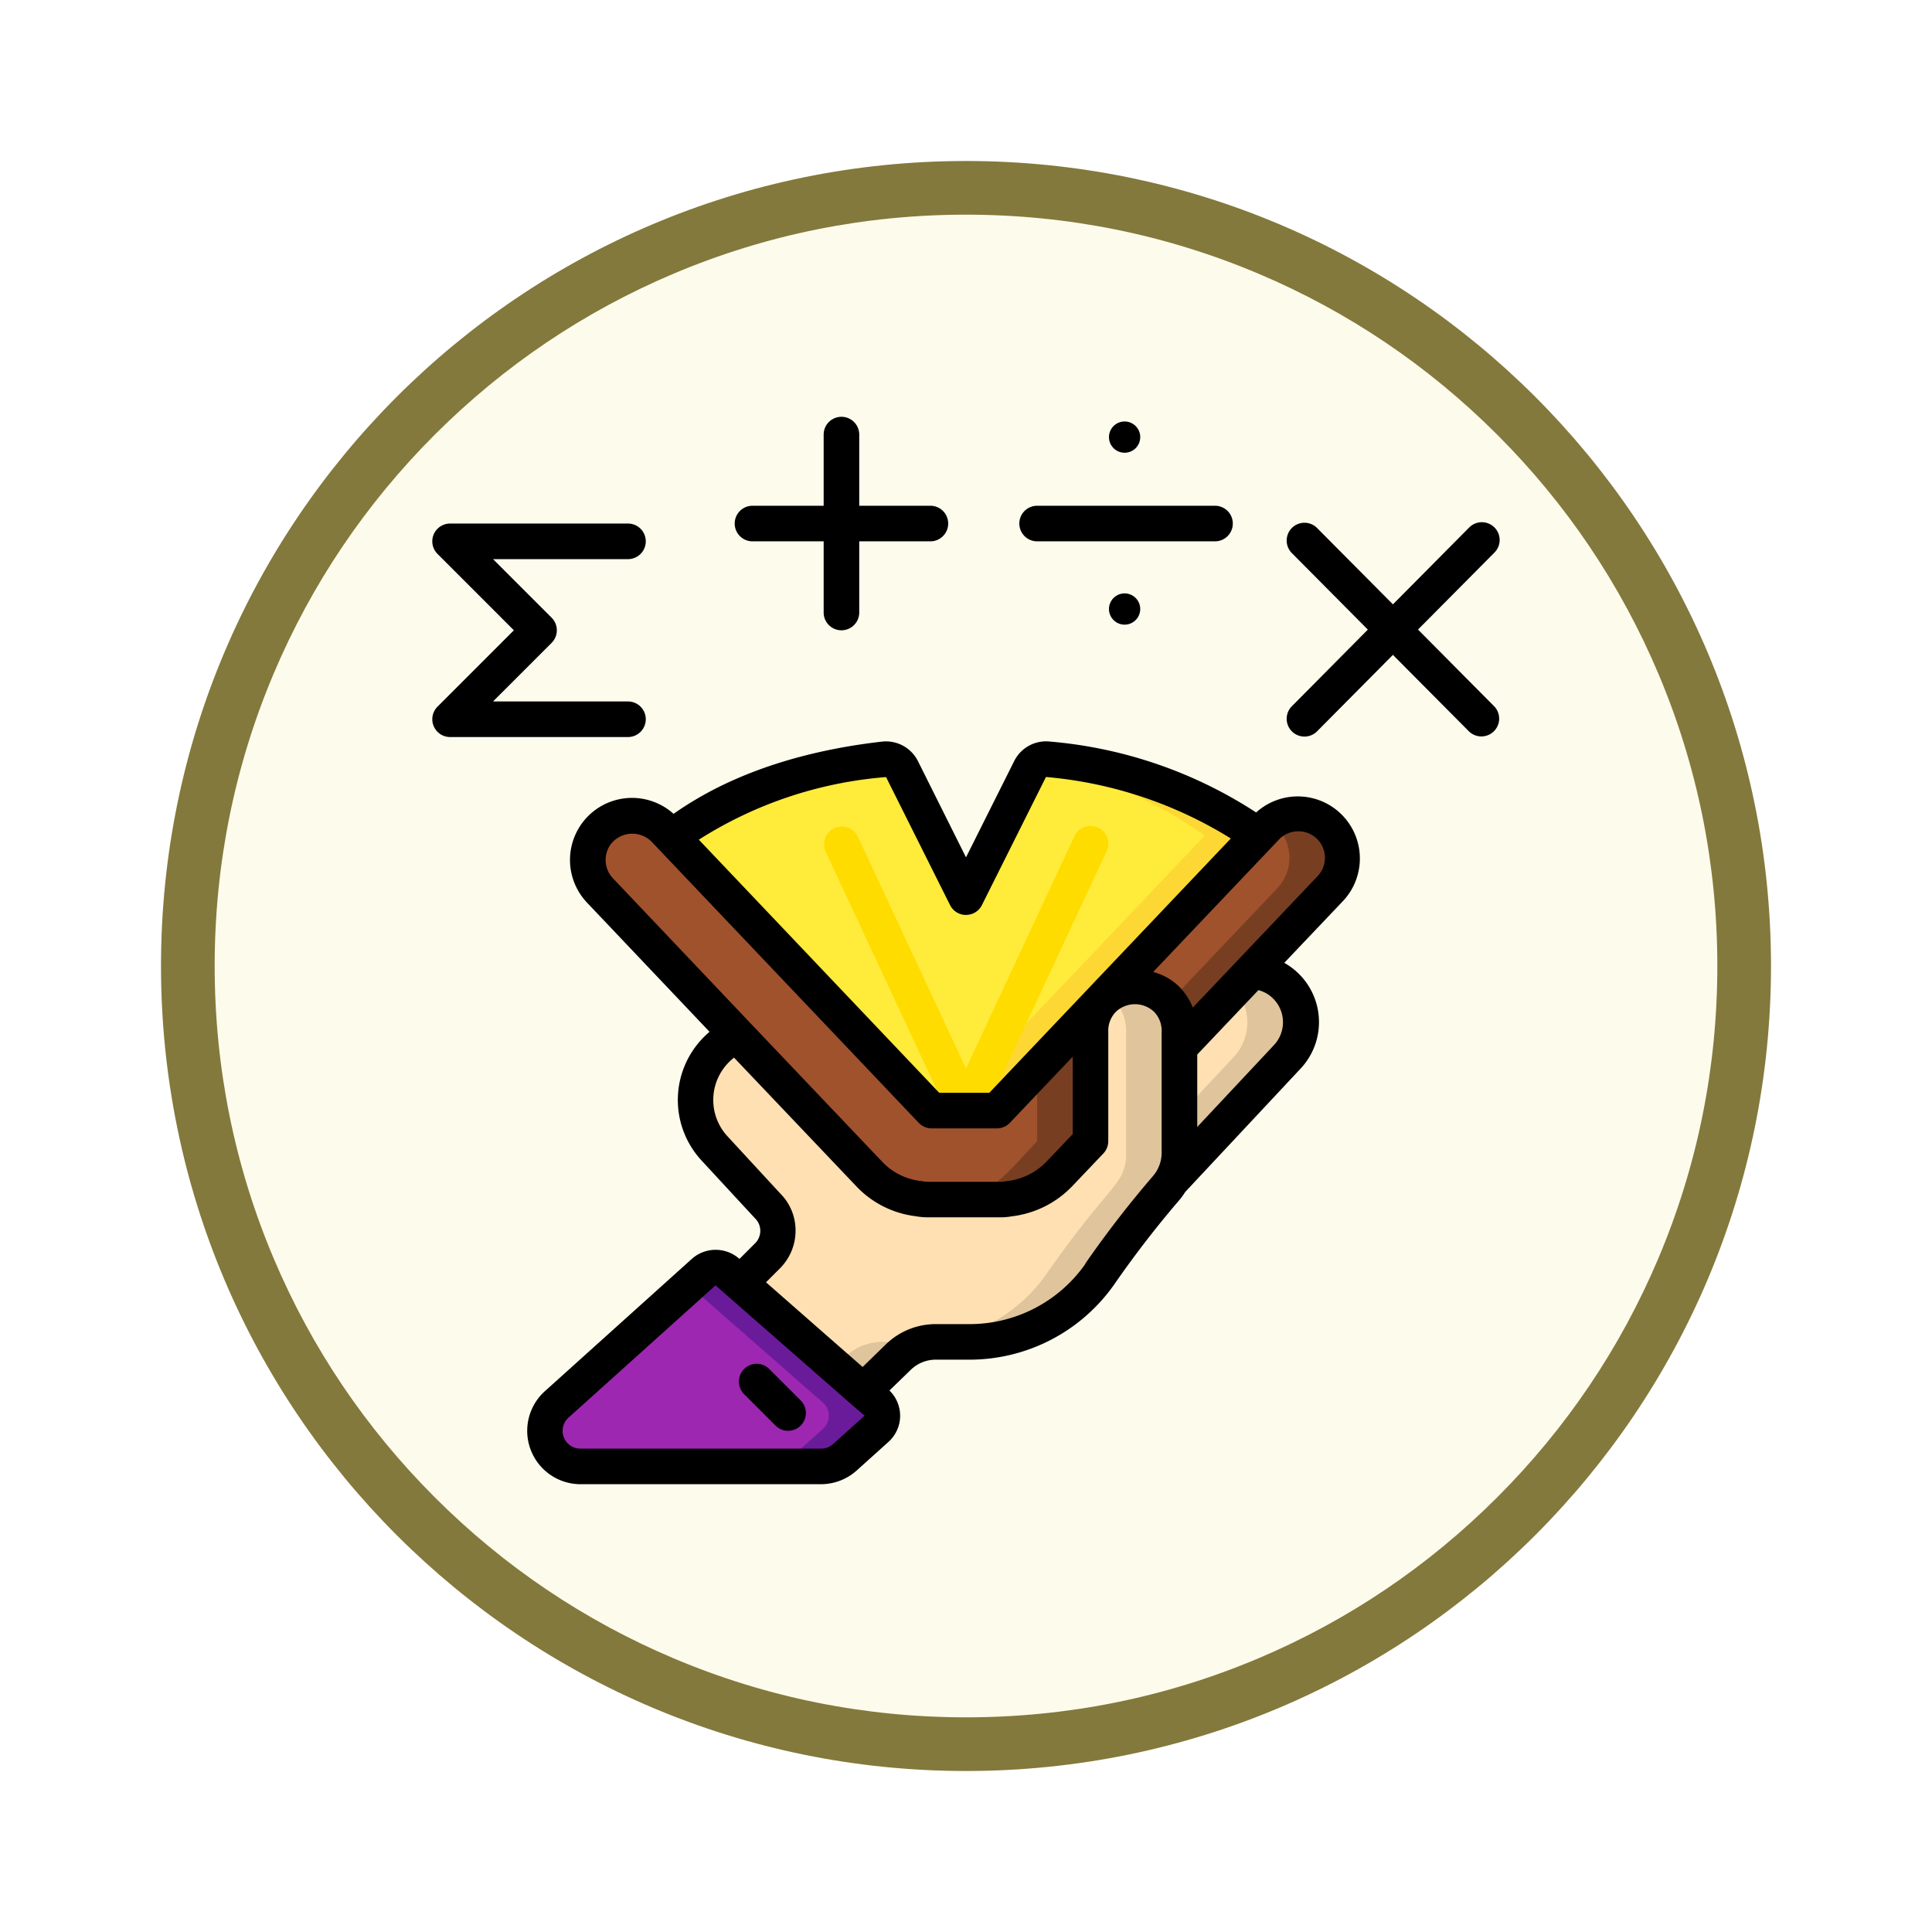 <svg xmlns="http://www.w3.org/2000/svg" xmlns:xlink="http://www.w3.org/1999/xlink" width="108" height="108" viewBox="0 0 108 108">
  <defs>
    <filter id="Trazado_904820" x="0" y="0" width="108" height="108" filterUnits="userSpaceOnUse">
      <feOffset dy="3" input="SourceAlpha"/>
      <feGaussianBlur stdDeviation="3" result="blur"/>
      <feFlood flood-opacity="0.161"/>
      <feComposite operator="in" in2="blur"/>
      <feComposite in="SourceGraphic"/>
    </filter>
  </defs>
  <g id="Grupo_1203210" data-name="Grupo 1203210" transform="translate(-620 -7268.718)">
    <g id="Grupo_1202605" data-name="Grupo 1202605" transform="translate(629 7274.718)">
      <g id="Grupo_1178315" data-name="Grupo 1178315" transform="translate(0 0)">
        <g id="Grupo_1173585" data-name="Grupo 1173585" transform="translate(0 0)">
          <g id="Grupo_1173428" data-name="Grupo 1173428">
            <g id="Grupo_1171958" data-name="Grupo 1171958">
              <g id="Grupo_1167341" data-name="Grupo 1167341">
                <g id="Grupo_1166792" data-name="Grupo 1166792">
                  <g transform="matrix(1, 0, 0, 1, -9, -6)" filter="url(#Trazado_904820)">
                    <g id="Trazado_904820-2" data-name="Trazado 904820" transform="translate(9 6)" fill="#fdfbec">
                      <path d="M 45 88.5 C 39.127 88.5 33.43 87.35 28.068 85.082 C 22.889 82.891 18.236 79.755 14.241 75.759 C 10.245 71.764 7.109 67.111 4.918 61.932 C 2.65 56.57 1.5 50.873 1.5 45 C 1.5 39.127 2.65 33.43 4.918 28.068 C 7.109 22.889 10.245 18.236 14.241 14.241 C 18.236 10.245 22.889 7.109 28.068 4.918 C 33.43 2.65 39.127 1.5 45 1.5 C 50.873 1.5 56.57 2.65 61.932 4.918 C 67.111 7.109 71.764 10.245 75.759 14.241 C 79.755 18.236 82.891 22.889 85.082 28.068 C 87.35 33.43 88.5 39.127 88.5 45 C 88.5 50.873 87.35 56.57 85.082 61.932 C 82.891 67.111 79.755 71.764 75.759 75.759 C 71.764 79.755 67.111 82.891 61.932 85.082 C 56.57 87.35 50.873 88.5 45 88.5 Z" stroke="none"/>
                      <path d="M 45 3 C 39.329 3 33.829 4.11 28.653 6.299 C 23.652 8.415 19.16 11.443 15.302 15.301 C 11.443 19.16 8.415 23.652 6.299 28.653 C 4.11 33.829 3 39.329 3 45 C 3 50.671 4.11 56.171 6.299 61.347 C 8.415 66.348 11.443 70.84 15.302 74.698 C 19.16 78.557 23.652 81.585 28.653 83.701 C 33.829 85.89 39.329 87 45 87 C 50.671 87 56.171 85.89 61.347 83.701 C 66.348 81.585 70.84 78.557 74.698 74.698 C 78.557 70.84 81.585 66.348 83.701 61.347 C 85.89 56.171 87 50.671 87 45 C 87 39.329 85.89 33.829 83.701 28.653 C 81.585 23.652 78.557 19.16 74.698 15.301 C 70.84 11.443 66.348 8.415 61.347 6.299 C 56.171 4.11 50.671 3 45 3 M 45 0 C 69.853 0 90 20.147 90 45 C 90 69.853 69.853 90 45 90 C 20.147 90 -7.62939453125e-06 69.853 -7.62939453125e-06 45 C -7.62939453125e-06 20.147 20.147 0 45 0 Z" stroke="none" fill="#83793c"/>
                    </g>
                  </g>
                </g>
              </g>
            </g>
          </g>
        </g>
      </g>
    </g>
    <g id="Page-1" transform="translate(644.166 7292.018)">
      <g id="_008---Mathematics-Book" data-name="008---Mathematics-Book" transform="translate(0)">
        <path id="Shape" d="M46.236,23.516,39.2,30.935l-1.621,1.7L31.638,38.89h-3.65l-7.558-7.955L13.46,23.6c1.154-.825,4.574-3.51,11.864-4.346a1.02,1.02,0,0,1,1,.547l3.58,7.16,3.58-7.16a1.02,1.02,0,0,1,1-.547C41.553,20.075,44.993,22.651,46.236,23.516Z" transform="translate(-0.075 -0.107)" fill="#ffeb3a"/>
        <path id="Shape-2" data-name="Shape" d="M34.577,19.25a1.019,1.019,0,0,0-.844.325,22.437,22.437,0,0,1,9.605,3.941L36.3,30.935l-1.621,1.7L28.74,38.89h2.983l5.937-6.255,1.621-1.7,7.041-7.418c-1.243-.865-4.684-3.441-11.744-4.266Z" transform="translate(-0.16 -0.107)" fill="#fdd834"/>
        <path id="Shape-3" data-name="Shape" d="M37.337,23.093a.994.994,0,0,0-1.322.48l-6.06,12.985L23.9,23.574a.994.994,0,0,0-1.8.841l6.961,14.916a1.04,1.04,0,0,0,.9.574,1.027,1.027,0,0,0,.895-.573l6.961-14.916a.994.994,0,0,0-.474-1.323Z" transform="translate(-0.122 -0.128)" fill="#ffdc00"/>
        <path id="Shape-4" data-name="Shape" d="M24.856,56.839l-1.77,1.591a1.989,1.989,0,0,1-1.333.507H8.319a1.989,1.989,0,0,1-1.333-3.471l8.214-7.4a1,1,0,0,1,1.323,0l.716.626,6.891,6.036.716.626a.985.985,0,0,1,.01,1.482Z" transform="translate(-0.035 -0.266)" fill="#9d27b0"/>
        <path id="Shape-5" data-name="Shape" d="M24.891,55.358l-.716-.626L17.284,48.7l-.716-.626a1,1,0,0,0-1.323,0l-.818.737,6.762,5.926.716.626a.985.985,0,0,1,.01,1.482l-1.77,1.591a1.989,1.989,0,0,1-1.333.507H21.8a1.989,1.989,0,0,0,1.333-.507L24.9,56.84a.985.985,0,0,0-.007-1.482Z" transform="translate(-0.08 -0.266)" fill="#6a1b9a"/>
        <path id="Shape-6" data-name="Shape" d="M50.257,26.486l-4.236,4.465-.159.169-4.047,4.256v-.945a2.486,2.486,0,1,0-4.972,0v6.185c-1.72,1.81-2.506,2.973-4.515,3.212-.378.07-.02.05-4.574.05a4.7,4.7,0,0,1-3.222-1.372l-7.558-7.946-3.421-3.61L9.426,26.605a2.486,2.486,0,1,1,3.6-3.421l.408.428L20.4,30.951l7.558,7.955h3.65l5.937-6.255,1.621-1.7,7.041-7.418.447-.467a2.486,2.486,0,1,1,3.6,3.421Z" transform="translate(-0.048 -0.124)" fill="sienna"/>
        <path id="Shape-7" data-name="Shape" d="M37.9,32.458l-.239.251L33.971,36.6v4.077c-1.72,1.81-2.506,2.973-4.515,3.212a2.513,2.513,0,0,1-.634.05,22.109,22.109,0,0,0,3.618-.05c2.009-.239,2.794-1.4,4.515-3.212V34.489a2.426,2.426,0,0,1,1-1.989A.677.677,0,0,1,37.9,32.458Z" transform="translate(-0.16 -0.181)" fill="#783e22"/>
        <path id="Shape-8" data-name="Shape" d="M50.579,23.225a2.486,2.486,0,0,0-3.427-.423,2.5,2.5,0,0,1,.444.423,2.471,2.471,0,0,1-.139,3.262L43.22,30.952l-.159.169-1.644,1.728A2.479,2.479,0,0,1,42,34.432v.945l4.047-4.256.159-.169,4.236-4.465a2.471,2.471,0,0,0,.139-3.262Z" transform="translate(-0.23 -0.124)" fill="#783e22"/>
        <path id="Shape-9" data-name="Shape" d="M41.849,34.486v6.852a2.435,2.435,0,0,1-.447,1.541c-.577.855-1.76,1.989-4,5.211a8.9,8.9,0,0,1-7.309,3.8h-1.87a3.016,3.016,0,0,0-2.1.855l-1.949,1.9-6.891-6.036,1.521-1.521a1.975,1.975,0,0,0,0-2.814l-2.963-3.212a3.985,3.985,0,0,1,.288-5.668l.875-.776,7.558,7.946a4.7,4.7,0,0,0,3.222,1.372c4.555,0,4.2.02,4.574-.05,2.009-.239,2.794-1.4,4.515-3.212V34.486a2.486,2.486,0,0,1,4.972,0Z" transform="translate(-0.082 -0.178)" fill="#ffe0b2"/>
        <path id="Shape-10" data-name="Shape" d="M41.166,32.726a2.472,2.472,0,0,0-3.246-.226,2.769,2.769,0,0,1,.263.226,2.486,2.486,0,0,1,.726,1.76v6.852a2.435,2.435,0,0,1-.447,1.541c-.577.855-1.76,1.989-4,5.211a8.9,8.9,0,0,1-7.309,3.8h-1.87a3.016,3.016,0,0,0-2.1.855l-.537.523,1.571,1.376,1.949-1.9a3.016,3.016,0,0,1,2.1-.855h1.87a8.9,8.9,0,0,0,7.309-3.8c2.237-3.222,3.421-4.356,4-5.211a2.435,2.435,0,0,0,.447-1.541V34.486a2.486,2.486,0,0,0-.726-1.76Z" transform="translate(-0.126 -0.178)" fill="#dfc49c"/>
        <path id="Shape-11" data-name="Shape" d="M48,35.973l-6.454,6.9A2.435,2.435,0,0,0,42,41.333V35.426l4.047-4.256a2.778,2.778,0,0,1,1.879.805,2.855,2.855,0,0,1,.08,4Z" transform="translate(-0.231 -0.174)" fill="#ffe0b2"/>
        <path id="Shape-12" data-name="Shape" d="M47.924,31.975a2.778,2.778,0,0,0-1.879-.805l-.946.994a2.846,2.846,0,0,1-.079,3.809L42,39.206v2.127a2.435,2.435,0,0,1-.447,1.541L48,35.973A2.855,2.855,0,0,0,47.924,31.975Z" transform="translate(-0.231 -0.174)" fill="#dfc49c"/>
        <g id="Grupo_1203209" data-name="Grupo 1203209">
          <circle id="Oval" cx="0.874" cy="0.874" r="0.874" transform="translate(37.826 0.261)"/>
          <circle id="Oval-2" data-name="Oval" cx="0.874" cy="0.874" r="0.874" transform="translate(37.826 9.871)"/>
          <path id="Shape-13" data-name="Shape" d="M18.932,53.525a.994.994,0,0,0-1.406,1.406l1.756,1.756a.994.994,0,0,0,1.406-1.406Z" transform="translate(-0.096 -0.296)"/>
          <path id="Shape-14" data-name="Shape" d="M25.165,18.259c-6.453.738-10,2.884-11.65,4.037a3.468,3.468,0,0,0-4.829,4.972l6.839,7.21-.1.093a4.979,4.979,0,0,0-.361,7.086l3,3.245a.975.975,0,0,1,.3.7.994.994,0,0,1-.3.711l-.863.863-.008-.006a2,2,0,0,0-2.651,0l-8.22,7.4a2.983,2.983,0,0,0,2,5.2H21.748a3,3,0,0,0,2-.762l1.767-1.591a1.963,1.963,0,0,0,.068-2.884l1.193-1.158a2.007,2.007,0,0,1,1.4-.567h1.865a9.886,9.886,0,0,0,8.123-4.226,57.4,57.4,0,0,1,3.649-4.724,4.064,4.064,0,0,0,.308-.429l6.407-6.85a3.8,3.8,0,0,0-.873-5.954l3.3-3.474a3.47,3.47,0,0,0-4.873-4.932,24.95,24.95,0,0,0-11.515-3.962,1.989,1.989,0,0,0-2.012,1.094l-2.692,5.377-2.685-5.377a2,2,0,0,0-2.013-1.092ZM10,24a1.526,1.526,0,0,1,2.287-.148L27.222,39.57a.994.994,0,0,0,.721.309h3.65a.994.994,0,0,0,.722-.31l3.514-3.7V40.2l-1.5,1.571a3.621,3.621,0,0,1-2.194,1.057,1.906,1.906,0,0,1-.335.037H27.735a2.358,2.358,0,0,1-.391-.043,3.523,3.523,0,0,1-2.11-1.02l-7.558-7.947L10.128,25.9A1.492,1.492,0,0,1,10,24Zm14.2,31.935-1.766,1.591a.994.994,0,0,1-.68.256H8.313a.994.994,0,0,1-.667-1.737l8.216-7.39.715.626,6.891,6.035.718.615Zm12.34-8.486a7.9,7.9,0,0,1-6.493,3.372H28.177a3.986,3.986,0,0,0-2.8,1.138l-1.293,1.258-2.094-1.834-3.306-2.9.77-.771a2.975,2.975,0,0,0,.881-2.123,2.917,2.917,0,0,0-.853-2.068l-2.961-3.209a2.99,2.99,0,0,1,.215-4.253l.157-.138,6.9,7.259a5.477,5.477,0,0,0,3.256,1.609,3.926,3.926,0,0,0,.681.063H31.8a3.551,3.551,0,0,0,.624-.057,5.585,5.585,0,0,0,3.339-1.644l1.78-1.871a.994.994,0,0,0,.273-.685V34.409a1.5,1.5,0,0,1,.436-1.057,1.554,1.554,0,0,1,2.113,0,1.5,1.5,0,0,1,.435,1.057v6.853a2,2,0,0,1-.5,1.3,59.407,59.407,0,0,0-3.774,4.884ZM47.03,32.62a1.869,1.869,0,0,1,.047,2.605L42.79,39.8V35.751l3.418-3.6A1.8,1.8,0,0,1,47.03,32.62ZM48.5,23.272a1.484,1.484,0,0,1,1.016,2.509l-6.975,7.345a3.462,3.462,0,0,0-.769-1.177,3.291,3.291,0,0,0-1.446-.814l7.031-7.4a1.461,1.461,0,0,1,1.143-.459ZM29.863,27.946a.994.994,0,0,0,.89-.55l3.58-7.16a23.379,23.379,0,0,1,10.334,3.438L31.166,37.89h-2.8L14.928,23.741a22.826,22.826,0,0,1,10.466-3.5l3.58,7.16a.994.994,0,0,0,.888.547Z" transform="translate(-0.029 -0.102)"/>
          <path id="Shape-15" data-name="Shape" d="M17.994,6.961h3.978v3.978a.994.994,0,1,0,1.989,0V6.961h3.978a.994.994,0,0,0,0-1.989H23.961V.994a.994.994,0,0,0-1.989,0V4.972H17.994a.994.994,0,0,0,0,1.989Z" transform="translate(-0.095)"/>
          <path id="Shape-16" data-name="Shape" d="M33.994,6.989h9.944a.994.994,0,1,0,0-1.989H33.994a.994.994,0,0,0,0,1.989Z" transform="translate(-0.184 -0.028)"/>
          <path id="Shape-17" data-name="Shape" d="M59.64,6.217a.994.994,0,0,0-1.407,0l-4.266,4.3L49.7,6.222a.995.995,0,0,0-1.412,1.4l4.276,4.307-4.276,4.312a.995.995,0,0,0,1.412,1.4l4.266-4.3,4.266,4.292a.995.995,0,0,0,1.412-1.4l-4.276-4.307,4.276-4.307a.994.994,0,0,0,0-1.4Z" transform="translate(-0.267 -0.033)"/>
          <path id="Shape-18" data-name="Shape" d="M.076,17.32a.994.994,0,0,0,.919.614h9.944a.994.994,0,0,0,0-1.989H3.395L6.67,12.67a.994.994,0,0,0,0-1.406L3.395,7.989h7.544a.994.994,0,0,0,0-1.989H.994a.994.994,0,0,0-.7,1.7L4.56,11.967.291,16.236A.994.994,0,0,0,.076,17.32Z" transform="translate(0 -0.033)"/>
        </g>
      </g>
    </g>
  </g>
</svg>
